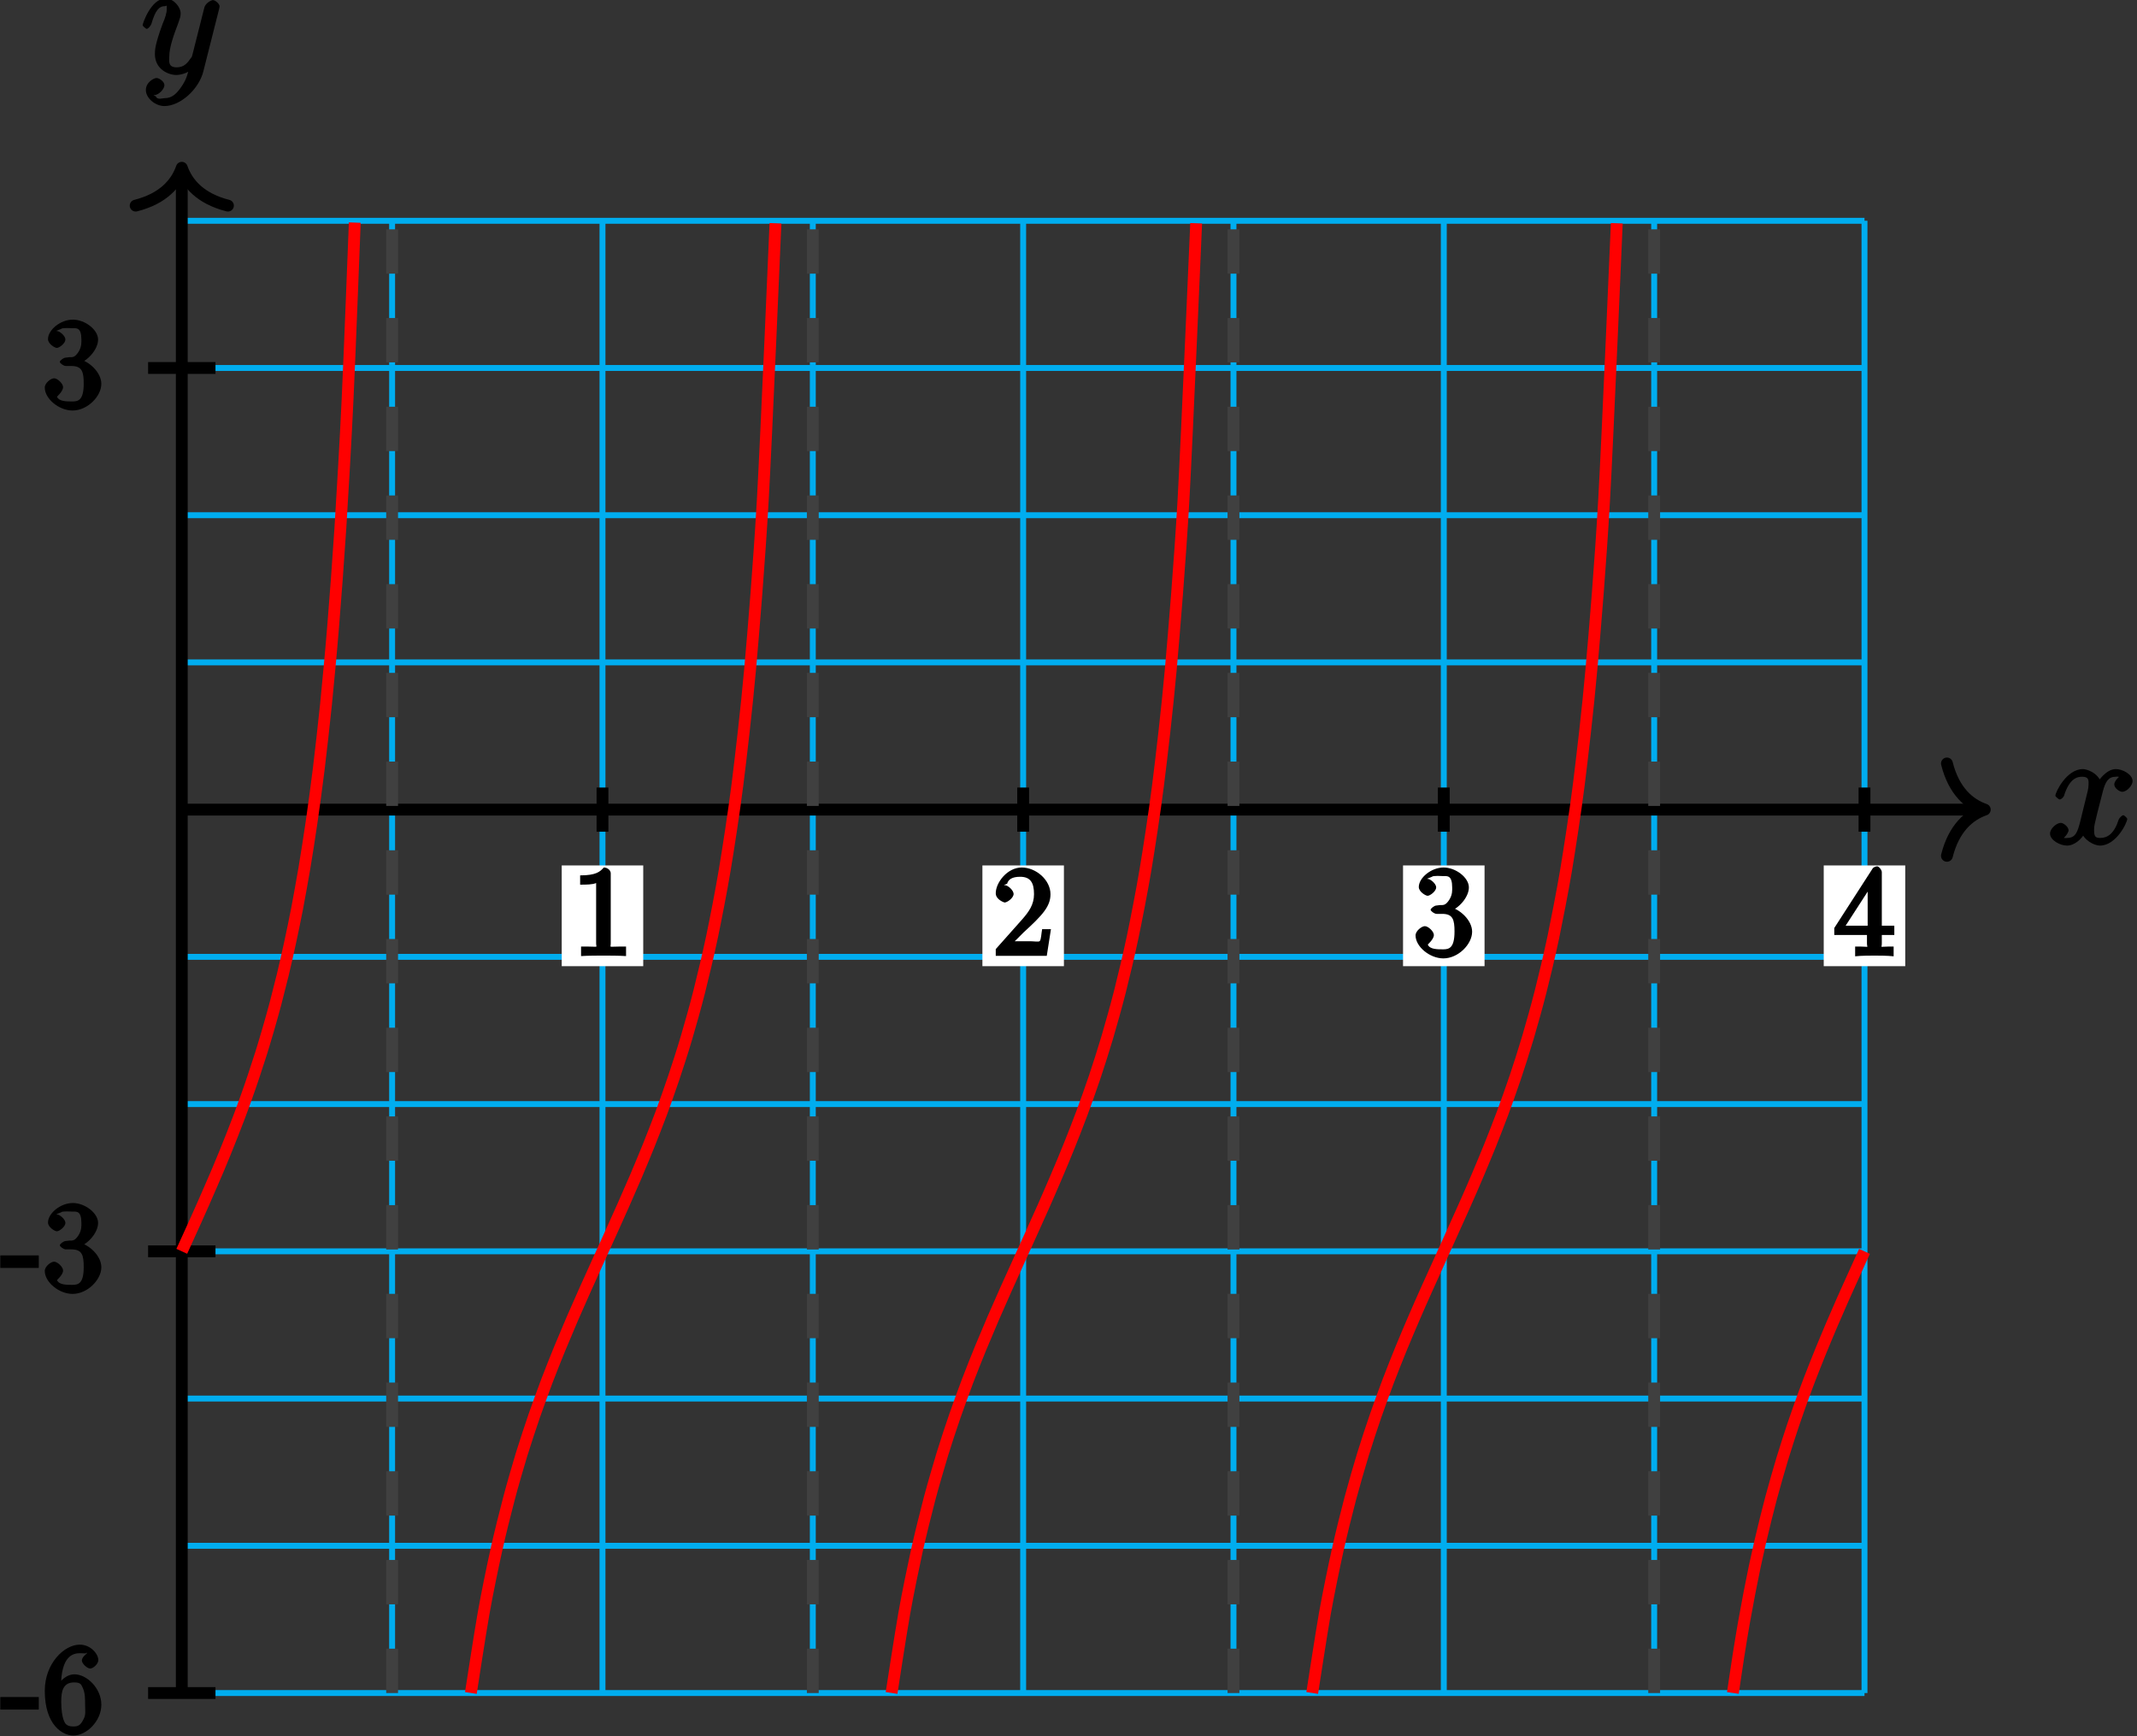 <?xml version="1.0" encoding="UTF-8"?>
<svg xmlns="http://www.w3.org/2000/svg" xmlns:xlink="http://www.w3.org/1999/xlink" width="144pt" height="117pt" viewBox="0 0 144 117" version="1.1">
<rect x="0" y="0" width="144" height="117" fill="#333333" stroke="none"/>
<defs>
<g>
<symbol overflow="visible" id="glyph0-0">
<path style="stroke:none;" d=""/>
</symbol>
<symbol overflow="visible" id="glyph0-1">
<path style="stroke:none;" d="M 5.109 -4.688 C 4.766 -4.625 4.453 -4.219 4.453 -4.016 C 4.453 -3.75 4.828 -3.516 4.984 -3.516 C 5.312 -3.516 5.688 -3.953 5.688 -4.234 C 5.688 -4.688 5.016 -5.047 4.562 -5.047 C 3.906 -5.047 3.375 -4.25 3.266 -4.047 L 3.609 -4.047 C 3.359 -4.859 2.531 -5.047 2.344 -5.047 C 1.234 -5.047 0.484 -3.484 0.484 -3.25 C 0.484 -3.203 0.703 -3 0.781 -3 C 0.859 -3 1 -3.109 1.062 -3.234 C 1.438 -4.453 1.984 -4.531 2.297 -4.531 C 2.781 -4.531 2.719 -4.234 2.719 -3.969 C 2.719 -3.734 2.641 -3.484 2.516 -2.969 L 2.156 -1.5 C 1.984 -0.844 1.859 -0.406 1.281 -0.406 C 1.234 -0.406 1.078 -0.359 0.844 -0.5 L 0.734 -0.25 C 1.125 -0.328 1.375 -0.797 1.375 -0.922 C 1.375 -1.141 1.047 -1.422 0.844 -1.422 C 0.578 -1.422 0.125 -1.047 0.125 -0.703 C 0.125 -0.25 0.812 0.109 1.266 0.109 C 1.781 0.109 2.266 -0.344 2.5 -0.781 L 2.203 -0.891 C 2.375 -0.266 3.094 0.109 3.484 0.109 C 4.594 0.109 5.328 -1.453 5.328 -1.688 C 5.328 -1.75 5.125 -1.938 5.062 -1.938 C 4.969 -1.938 4.781 -1.734 4.75 -1.641 C 4.453 -0.703 4 -0.406 3.516 -0.406 C 3.141 -0.406 3.094 -0.531 3.094 -0.984 C 3.094 -1.219 3.141 -1.391 3.312 -2.094 L 3.688 -3.562 C 3.859 -4.203 4.062 -4.531 4.547 -4.531 C 4.578 -4.531 4.75 -4.578 4.969 -4.438 Z M 5.109 -4.688 "/>
</symbol>
<symbol overflow="visible" id="glyph0-2">
<path style="stroke:none;" d="M 2.703 0.953 C 2.406 1.359 2.125 1.672 1.594 1.672 C 1.469 1.672 1.109 1.812 1.016 1.547 C 0.812 1.469 0.875 1.469 0.891 1.469 C 1.219 1.469 1.594 1.047 1.594 0.797 C 1.594 0.547 1.234 0.312 1.062 0.312 C 0.891 0.312 0.344 0.594 0.344 1.125 C 0.344 1.672 0.984 2.203 1.594 2.203 C 2.672 2.203 3.922 1.062 4.219 -0.141 L 5.281 -4.344 C 5.281 -4.391 5.312 -4.453 5.312 -4.516 C 5.312 -4.688 5.016 -4.938 4.859 -4.938 C 4.766 -4.938 4.359 -4.75 4.281 -4.422 L 3.484 -1.266 C 3.422 -1.062 3.469 -1.156 3.375 -1.031 C 3.172 -0.734 2.938 -0.406 2.422 -0.406 C 1.812 -0.406 1.922 -0.844 1.922 -1.141 C 1.922 -1.75 2.219 -2.578 2.516 -3.359 C 2.625 -3.672 2.688 -3.828 2.688 -4.031 C 2.688 -4.484 2.203 -5.047 1.672 -5.047 C 0.688 -5.047 0.125 -3.344 0.125 -3.25 C 0.125 -3.203 0.328 -3 0.406 -3 C 0.5 -3 0.672 -3.203 0.719 -3.344 C 0.984 -4.25 1.234 -4.531 1.641 -4.531 C 1.75 -4.531 1.75 -4.688 1.75 -4.328 C 1.75 -4.047 1.641 -3.734 1.469 -3.328 C 0.953 -1.922 0.953 -1.562 0.953 -1.297 C 0.953 -0.281 1.859 0.109 2.391 0.109 C 2.703 0.109 3.203 -0.031 3.469 -0.312 L 3.297 -0.484 C 3.141 0.109 3.078 0.422 2.703 0.953 Z M 2.703 0.953 "/>
</symbol>
<symbol overflow="visible" id="glyph1-0">
<path style="stroke:none;" d=""/>
</symbol>
<symbol overflow="visible" id="glyph1-1">
<path style="stroke:none;" d="M 2.469 -1.781 L 2.469 -2.422 L -0.125 -2.422 L -0.125 -1.578 L 2.469 -1.578 Z M 2.469 -1.781 "/>
</symbol>
<symbol overflow="visible" id="glyph1-2">
<path style="stroke:none;" d="M 1.234 -3.109 C 1.234 -5.219 2.062 -5.375 2.516 -5.375 C 2.812 -5.375 2.969 -5.328 2.922 -5.406 C 3.172 -5.406 2.641 -5.219 2.641 -4.875 C 2.641 -4.688 2.984 -4.344 3.203 -4.344 C 3.406 -4.344 3.75 -4.656 3.75 -4.906 C 3.75 -5.328 3.234 -5.953 2.5 -5.953 C 1.453 -5.953 0.141 -4.688 0.141 -2.844 C 0.141 -0.531 1.344 0.172 2.062 0.172 C 2.969 0.172 3.953 -0.812 3.953 -1.906 C 3.953 -3.016 2.969 -3.953 2.141 -3.953 C 1.391 -3.953 0.906 -3.109 0.828 -2.875 L 1.234 -2.875 Z M 2.062 -0.438 C 1.531 -0.438 1.484 -0.719 1.406 -0.891 C 1.328 -1.109 1.25 -1.516 1.25 -2.109 C 1.25 -2.766 1.344 -3.406 2.109 -3.406 C 2.562 -3.406 2.594 -3.281 2.719 -3 C 2.859 -2.688 2.859 -2.266 2.859 -1.906 C 2.859 -1.484 2.922 -1.234 2.75 -0.922 C 2.547 -0.516 2.391 -0.438 2.062 -0.438 Z M 2.062 -0.438 "/>
</symbol>
<symbol overflow="visible" id="glyph1-3">
<path style="stroke:none;" d="M 1.547 -3.391 C 1.406 -3.391 1.156 -3.188 1.156 -3.109 C 1.156 -3.016 1.406 -2.828 1.562 -2.828 L 1.938 -2.828 C 2.656 -2.828 2.766 -2.438 2.766 -1.641 C 2.766 -0.531 2.406 -0.438 2 -0.438 C 1.594 -0.438 1.109 -0.438 0.969 -0.75 C 0.922 -0.75 1.375 -1.094 1.375 -1.406 C 1.375 -1.641 1 -2 0.766 -2 C 0.562 -2 0.141 -1.688 0.141 -1.375 C 0.141 -0.625 1.094 0.172 2.016 0.172 C 3.016 0.172 3.953 -0.781 3.953 -1.625 C 3.953 -2.391 3.125 -3.188 2.328 -3.328 L 2.328 -2.953 C 3.062 -3.156 3.734 -3.969 3.734 -4.609 C 3.734 -5.281 2.844 -5.953 2.031 -5.953 C 1.188 -5.953 0.359 -5.25 0.359 -4.641 C 0.359 -4.312 0.828 -4.047 0.953 -4.047 C 1.125 -4.047 1.531 -4.359 1.531 -4.609 C 1.531 -4.875 1.125 -5.188 0.953 -5.188 C 0.891 -5.188 0.875 -5.188 1.25 -5.328 C 1.312 -5.422 1.953 -5.375 2 -5.375 C 2.281 -5.375 2.609 -5.438 2.609 -4.609 C 2.609 -4.453 2.641 -4.125 2.406 -3.766 C 2.156 -3.391 2.016 -3.422 1.797 -3.422 Z M 1.547 -3.391 "/>
</symbol>
<symbol overflow="visible" id="glyph1-4">
<path style="stroke:none;" d="M 2.609 -5.562 C 2.609 -5.75 2.406 -5.953 2.141 -5.953 C 1.891 -5.672 1.625 -5.422 0.547 -5.422 L 0.547 -4.797 C 0.953 -4.797 1.375 -4.797 1.625 -4.906 L 1.625 -0.844 C 1.625 -0.531 1.812 -0.625 1.078 -0.625 L 0.609 -0.625 L 0.609 0.016 C 1.031 -0.016 1.844 -0.016 2.125 -0.016 C 2.406 -0.016 3.203 -0.016 3.641 0.016 L 3.641 -0.625 L 3.172 -0.625 C 2.438 -0.625 2.609 -0.531 2.609 -0.844 Z M 2.609 -5.562 "/>
</symbol>
<symbol overflow="visible" id="glyph1-5">
<path style="stroke:none;" d="M 3.688 -1.797 L 3.328 -1.797 C 3.266 -1.453 3.266 -1.125 3.172 -1 C 3.109 -0.922 2.781 -0.984 2.531 -0.984 L 0.984 -0.984 L 1.125 -0.656 C 1.359 -0.844 1.875 -1.375 2.078 -1.578 C 3.359 -2.75 3.891 -3.328 3.891 -4.156 C 3.891 -5.109 2.922 -5.953 1.953 -5.953 C 0.984 -5.953 0.203 -4.938 0.203 -4.219 C 0.203 -3.781 0.781 -3.594 0.797 -3.594 C 0.984 -3.594 1.406 -3.906 1.406 -4.172 C 1.406 -4.406 1.031 -4.766 0.797 -4.766 C 0.734 -4.766 0.719 -4.766 0.969 -4.859 C 1.047 -5.141 1.297 -5.328 1.844 -5.328 C 2.547 -5.328 2.781 -4.922 2.781 -4.156 C 2.781 -3.438 2.422 -2.953 1.953 -2.422 L 0.203 -0.453 L 0.203 0 L 3.641 0 L 3.922 -1.797 Z M 3.688 -1.797 "/>
</symbol>
<symbol overflow="visible" id="glyph1-6">
<path style="stroke:none;" d="M 3.219 -5.641 C 3.219 -5.797 3.016 -6.031 2.906 -6.031 C 2.844 -6.031 2.656 -5.984 2.594 -5.875 L 0.016 -1.875 L 0.016 -1.406 L 2.219 -1.406 L 2.219 -0.828 C 2.219 -0.516 2.406 -0.625 1.797 -0.625 L 1.422 -0.625 L 1.422 0.031 C 1.828 -0.016 2.484 -0.016 2.719 -0.016 C 2.953 -0.016 3.625 -0.016 4.016 0.031 L 4.016 -0.625 L 3.656 -0.625 C 3.047 -0.625 3.219 -0.516 3.219 -0.828 L 3.219 -1.406 L 4.062 -1.406 L 4.062 -2.031 L 3.219 -2.031 Z M 2.266 -4.984 L 2.266 -2.031 L 0.781 -2.031 L 2.609 -4.859 Z M 2.266 -4.984 "/>
</symbol>
</g>
</defs>
<g id="surface1">
<path style="fill:none;stroke-width:0.399;stroke-linecap:butt;stroke-linejoin:miter;stroke:rgb(0%,67.839%,93.729%);stroke-opacity:1;stroke-miterlimit:10;" d="M 0 -59.53 L 113.387 -59.53 M 0 -49.608 L 113.387 -49.608 M 0 -39.686 L 113.387 -39.686 M 0 -29.764 L 113.387 -29.764 M 0 -19.842 L 113.387 -19.842 M 0 -9.92 L 113.387 -9.92 M 0 0.001 L 113.387 0.001 M 0 9.923 L 113.387 9.923 M 0 19.841 L 113.387 19.841 M 0 29.763 L 113.387 29.763 M 0 39.681 L 113.387 39.681 M 0 -59.53 L 0 39.685 M 14.172 -59.53 L 14.172 39.685 M 28.348 -59.53 L 28.348 39.685 M 42.52 -59.53 L 42.52 39.685 M 56.695 -59.53 L 56.695 39.685 M 70.867 -59.53 L 70.867 39.685 M 85.039 -59.53 L 85.039 39.685 M 99.215 -59.53 L 99.215 39.685 M 113.387 -59.53 L 113.387 39.685 " transform="matrix(1,0,0,-1,12.25,54.56)"/>
<path style="fill:none;stroke-width:0.797;stroke-linecap:butt;stroke-linejoin:miter;stroke:rgb(0%,0%,0%);stroke-opacity:1;stroke-miterlimit:10;" d="M 0 0.001 L 121.094 0.001 " transform="matrix(1,0,0,-1,12.25,54.56)"/>
<path style="fill:none;stroke-width:0.797;stroke-linecap:round;stroke-linejoin:round;stroke:rgb(0%,0%,0%);stroke-opacity:1;stroke-miterlimit:10;" d="M -2.551 3.111 C -2.083 1.244 -1.048 0.365 -0.001 0.001 C -1.048 -0.362 -2.083 -1.245 -2.551 -3.112 " transform="matrix(1,0,0,-1,133.743,54.56)"/>
<g style="fill:rgb(0%,0%,0%);fill-opacity:1;">
  <use xlink:href="#glyph0-1" x="138.015" y="56.874"/>
</g>
<path style="fill:none;stroke-width:0.797;stroke-linecap:butt;stroke-linejoin:miter;stroke:rgb(0%,0%,0%);stroke-opacity:1;stroke-miterlimit:10;" d="M 0 -59.53 L 0 42.857 " transform="matrix(1,0,0,-1,12.25,54.56)"/>
<path style="fill:none;stroke-width:0.797;stroke-linecap:round;stroke-linejoin:round;stroke:rgb(0%,0%,0%);stroke-opacity:1;stroke-miterlimit:10;" d="M -2.552 3.109 C -2.083 1.246 -1.048 0.363 -0.001 0 C -1.048 -0.363 -2.083 -1.246 -2.552 -3.109 " transform="matrix(0,-1,-1,0,12.25,11.304)"/>
<g style="fill:rgb(0%,0%,0%);fill-opacity:1;">
  <use xlink:href="#glyph0-2" x="9.485" y="4.944"/>
</g>
<path style="fill:none;stroke-width:0.797;stroke-linecap:butt;stroke-linejoin:miter;stroke:rgb(0%,0%,0%);stroke-opacity:1;stroke-miterlimit:10;" d="M 2.27 -59.53 L -2.27 -59.53 " transform="matrix(1,0,0,-1,12.25,54.56)"/>
<g style="fill:rgb(0%,0%,0%);fill-opacity:1;">
  <use xlink:href="#glyph1-1" x="0.145" y="116.782"/>
  <use xlink:href="#glyph1-2" x="2.876" y="116.782"/>
</g>
<path style="fill:none;stroke-width:0.797;stroke-linecap:butt;stroke-linejoin:miter;stroke:rgb(0%,0%,0%);stroke-opacity:1;stroke-miterlimit:10;" d="M 2.27 -29.764 L -2.27 -29.764 " transform="matrix(1,0,0,-1,12.25,54.56)"/>
<g style="fill:rgb(0%,0%,0%);fill-opacity:1;">
  <use xlink:href="#glyph1-1" x="0.145" y="87.022"/>
  <use xlink:href="#glyph1-3" x="2.876" y="87.022"/>
</g>
<path style="fill:none;stroke-width:0.797;stroke-linecap:butt;stroke-linejoin:miter;stroke:rgb(0%,0%,0%);stroke-opacity:1;stroke-miterlimit:10;" d="M 2.27 29.763 L -2.27 29.763 " transform="matrix(1,0,0,-1,12.25,54.56)"/>
<g style="fill:rgb(0%,0%,0%);fill-opacity:1;">
  <use xlink:href="#glyph1-3" x="2.875" y="27.492"/>
</g>
<path style="fill:none;stroke-width:0.797;stroke-linecap:butt;stroke-linejoin:miter;stroke:rgb(0%,0%,0%);stroke-opacity:1;stroke-miterlimit:10;" d="M 28.348 1.49 L 28.348 -1.487 " transform="matrix(1,0,0,-1,12.25,54.56)"/>
<path style=" stroke:none;fill-rule:nonzero;fill:rgb(100%,100%,100%);fill-opacity:1;" d="M 43.344 58.32 L 37.852 58.32 L 37.852 65.109 L 43.344 65.109 Z M 43.344 58.32 "/>
<g style="fill:rgb(0%,0%,0%);fill-opacity:1;">
  <use xlink:href="#glyph1-4" x="38.545" y="64.412"/>
</g>
<path style="fill:none;stroke-width:0.797;stroke-linecap:butt;stroke-linejoin:miter;stroke:rgb(0%,0%,0%);stroke-opacity:1;stroke-miterlimit:10;" d="M 56.695 1.49 L 56.695 -1.487 " transform="matrix(1,0,0,-1,12.25,54.56)"/>
<path style=" stroke:none;fill-rule:nonzero;fill:rgb(100%,100%,100%);fill-opacity:1;" d="M 71.691 58.32 L 66.199 58.32 L 66.199 65.109 L 71.691 65.109 Z M 71.691 58.32 "/>
<g style="fill:rgb(0%,0%,0%);fill-opacity:1;">
  <use xlink:href="#glyph1-5" x="66.895" y="64.412"/>
</g>
<path style="fill:none;stroke-width:0.797;stroke-linecap:butt;stroke-linejoin:miter;stroke:rgb(0%,0%,0%);stroke-opacity:1;stroke-miterlimit:10;" d="M 85.039 1.49 L 85.039 -1.487 " transform="matrix(1,0,0,-1,12.25,54.56)"/>
<path style=" stroke:none;fill-rule:nonzero;fill:rgb(100%,100%,100%);fill-opacity:1;" d="M 100.035 58.32 L 94.543 58.32 L 94.543 65.109 L 100.035 65.109 Z M 100.035 58.32 "/>
<g style="fill:rgb(0%,0%,0%);fill-opacity:1;">
  <use xlink:href="#glyph1-3" x="95.245" y="64.412"/>
</g>
<path style="fill:none;stroke-width:0.797;stroke-linecap:butt;stroke-linejoin:miter;stroke:rgb(0%,0%,0%);stroke-opacity:1;stroke-miterlimit:10;" d="M 113.387 1.49 L 113.387 -1.487 " transform="matrix(1,0,0,-1,12.25,54.56)"/>
<path style=" stroke:none;fill-rule:nonzero;fill:rgb(100%,100%,100%);fill-opacity:1;" d="M 128.383 58.32 L 122.891 58.32 L 122.891 65.109 L 128.383 65.109 Z M 128.383 58.32 "/>
<g style="fill:rgb(0%,0%,0%);fill-opacity:1;">
  <use xlink:href="#glyph1-6" x="123.585" y="64.412"/>
</g>
<path style="fill:none;stroke-width:0.797;stroke-linecap:butt;stroke-linejoin:miter;stroke:rgb(25%,25%,25%);stroke-opacity:1;stroke-dasharray:2.989,2.989;stroke-miterlimit:10;" d="M 14.172 -59.53 L 14.172 39.685 " transform="matrix(1,0,0,-1,12.25,54.56)"/>
<path style="fill:none;stroke-width:0.797;stroke-linecap:butt;stroke-linejoin:miter;stroke:rgb(25%,25%,25%);stroke-opacity:1;stroke-dasharray:2.989,2.989;stroke-miterlimit:10;" d="M 42.52 -59.53 L 42.52 39.685 " transform="matrix(1,0,0,-1,12.25,54.56)"/>
<path style="fill:none;stroke-width:0.797;stroke-linecap:butt;stroke-linejoin:miter;stroke:rgb(25%,25%,25%);stroke-opacity:1;stroke-dasharray:2.989,2.989;stroke-miterlimit:10;" d="M 70.867 -59.53 L 70.867 39.685 " transform="matrix(1,0,0,-1,12.25,54.56)"/>
<path style="fill:none;stroke-width:0.797;stroke-linecap:butt;stroke-linejoin:miter;stroke:rgb(25%,25%,25%);stroke-opacity:1;stroke-dasharray:2.989,2.989;stroke-miterlimit:10;" d="M 99.215 -59.53 L 99.215 39.685 " transform="matrix(1,0,0,-1,12.25,54.56)"/>
<path style="fill:none;stroke-width:0.797;stroke-linecap:butt;stroke-linejoin:miter;stroke:rgb(100%,0%,0%);stroke-opacity:1;stroke-miterlimit:10;" d="M 0 -29.764 C 0 -29.764 0.352 -28.995 0.484 -28.698 C 0.621 -28.397 0.836 -27.92 0.973 -27.62 C 1.105 -27.319 1.324 -26.838 1.457 -26.534 C 1.594 -26.229 1.809 -25.737 1.941 -25.424 C 2.078 -25.116 2.293 -24.612 2.43 -24.292 C 2.562 -23.971 2.781 -23.456 2.914 -23.124 C 3.051 -22.795 3.266 -22.256 3.398 -21.913 C 3.535 -21.569 3.75 -21.01 3.887 -20.647 C 4.02 -20.288 4.238 -19.702 4.371 -19.319 C 4.508 -18.94 4.723 -18.319 4.855 -17.917 C 4.992 -17.514 5.207 -16.846 5.344 -16.417 C 5.477 -15.987 5.695 -15.272 5.828 -14.803 C 5.965 -14.338 6.18 -13.565 6.316 -13.057 C 6.449 -12.549 6.664 -11.702 6.801 -11.143 C 6.934 -10.585 7.152 -9.647 7.285 -9.022 C 7.422 -8.401 7.637 -7.354 7.773 -6.655 C 7.906 -5.952 8.121 -4.768 8.258 -3.963 C 8.391 -3.163 8.609 -1.799 8.742 -0.87 C 8.879 0.064 9.094 1.65 9.23 2.751 C 9.363 3.853 9.578 5.736 9.715 7.072 C 9.848 8.404 10.066 10.697 10.199 12.353 C 10.336 14.009 10.551 16.876 10.688 19.001 C 10.82 21.126 11.039 24.818 11.172 27.669 C 11.309 30.521 11.656 39.56 11.656 39.56 " transform="matrix(1,0,0,-1,12.25,54.56)"/>
<path style="fill:none;stroke-width:0.797;stroke-linecap:butt;stroke-linejoin:miter;stroke:rgb(100%,0%,0%);stroke-opacity:1;stroke-miterlimit:10;" d="M 19.48 -59.526 C 19.48 -59.526 20.098 -55.495 20.336 -54.159 C 20.57 -52.827 20.953 -50.995 21.191 -49.92 C 21.426 -48.846 21.809 -47.323 22.047 -46.424 C 22.281 -45.526 22.664 -44.221 22.898 -43.444 C 23.137 -42.67 23.52 -41.522 23.754 -40.835 C 23.992 -40.147 24.375 -39.112 24.609 -38.483 C 24.848 -37.858 25.227 -36.905 25.465 -36.323 C 25.703 -35.745 26.082 -34.846 26.32 -34.295 C 26.559 -33.745 26.938 -32.885 27.176 -32.354 C 27.414 -31.823 27.793 -30.983 28.031 -30.46 C 28.27 -29.936 28.648 -29.104 28.887 -28.577 C 29.125 -28.053 29.504 -27.21 29.742 -26.674 C 29.98 -26.139 30.359 -25.272 30.598 -24.713 C 30.832 -24.155 31.215 -23.245 31.453 -22.655 C 31.688 -22.061 32.07 -21.092 32.309 -20.452 C 32.543 -19.811 32.926 -18.749 33.16 -18.042 C 33.398 -17.335 33.781 -16.151 34.016 -15.346 C 34.254 -14.542 34.637 -13.186 34.871 -12.249 C 35.109 -11.311 35.488 -9.717 35.727 -8.585 C 35.965 -7.452 36.344 -5.514 36.582 -4.092 C 36.82 -2.674 37.199 -0.221 37.438 1.658 C 37.676 3.537 38.055 6.779 38.293 9.439 C 38.531 12.099 38.91 16.662 39.148 20.833 C 39.387 25.009 40.004 39.513 40.004 39.513 " transform="matrix(1,0,0,-1,12.25,54.56)"/>
<path style="fill:none;stroke-width:0.797;stroke-linecap:butt;stroke-linejoin:miter;stroke:rgb(100%,0%,0%);stroke-opacity:1;stroke-miterlimit:10;" d="M 47.828 -59.526 C 47.828 -59.526 48.445 -55.495 48.684 -54.159 C 48.918 -52.827 49.301 -50.995 49.535 -49.92 C 49.773 -48.846 50.156 -47.323 50.391 -46.424 C 50.629 -45.526 51.012 -44.221 51.246 -43.444 C 51.484 -42.67 51.863 -41.522 52.102 -40.835 C 52.34 -40.147 52.719 -39.112 52.957 -38.483 C 53.195 -37.858 53.574 -36.905 53.812 -36.323 C 54.051 -35.745 54.43 -34.846 54.668 -34.295 C 54.906 -33.745 55.285 -32.885 55.523 -32.354 C 55.762 -31.823 56.141 -30.983 56.379 -30.46 C 56.613 -29.936 56.996 -29.104 57.234 -28.577 C 57.469 -28.053 57.852 -27.21 58.09 -26.674 C 58.324 -26.139 58.707 -25.272 58.941 -24.713 C 59.18 -24.155 59.562 -23.245 59.797 -22.655 C 60.035 -22.061 60.418 -21.092 60.652 -20.452 C 60.891 -19.811 61.27 -18.749 61.508 -18.042 C 61.746 -17.335 62.125 -16.151 62.363 -15.346 C 62.602 -14.542 62.98 -13.186 63.219 -12.249 C 63.457 -11.311 63.836 -9.717 64.074 -8.585 C 64.312 -7.452 64.691 -5.514 64.93 -4.092 C 65.168 -2.674 65.547 -0.221 65.785 1.658 C 66.023 3.537 66.402 6.779 66.641 9.439 C 66.875 12.099 67.258 16.662 67.496 20.833 C 67.73 25.009 68.352 39.513 68.352 39.513 " transform="matrix(1,0,0,-1,12.25,54.56)"/>
<path style="fill:none;stroke-width:0.797;stroke-linecap:butt;stroke-linejoin:miter;stroke:rgb(100%,0%,0%);stroke-opacity:1;stroke-miterlimit:10;" d="M 76.172 -59.526 C 76.172 -59.526 76.793 -55.495 77.027 -54.159 C 77.266 -52.827 77.645 -50.995 77.883 -49.92 C 78.121 -48.846 78.5 -47.323 78.738 -46.424 C 78.977 -45.526 79.355 -44.221 79.594 -43.444 C 79.832 -42.67 80.211 -41.522 80.449 -40.835 C 80.688 -40.147 81.066 -39.112 81.305 -38.483 C 81.543 -37.858 81.922 -36.905 82.16 -36.323 C 82.398 -35.745 82.777 -34.846 83.016 -34.295 C 83.25 -33.745 83.633 -32.885 83.871 -32.354 C 84.105 -31.823 84.488 -30.983 84.727 -30.46 C 84.961 -29.936 85.344 -29.104 85.578 -28.577 C 85.816 -28.053 86.199 -27.21 86.434 -26.674 C 86.672 -26.139 87.055 -25.272 87.289 -24.713 C 87.527 -24.155 87.906 -23.245 88.145 -22.655 C 88.383 -22.061 88.762 -21.092 89 -20.452 C 89.238 -19.811 89.617 -18.749 89.855 -18.042 C 90.094 -17.335 90.473 -16.151 90.711 -15.346 C 90.949 -14.542 91.328 -13.186 91.566 -12.249 C 91.805 -11.311 92.184 -9.717 92.422 -8.585 C 92.656 -7.452 93.039 -5.514 93.277 -4.092 C 93.512 -2.674 93.895 -0.221 94.133 1.658 C 94.367 3.537 94.75 6.779 94.984 9.439 C 95.223 12.099 95.605 16.662 95.84 20.833 C 96.078 25.009 96.695 39.513 96.695 39.513 " transform="matrix(1,0,0,-1,12.25,54.56)"/>
<path style="fill:none;stroke-width:0.797;stroke-linecap:butt;stroke-linejoin:miter;stroke:rgb(100%,0%,0%);stroke-opacity:1;stroke-miterlimit:10;" d="M 104.52 -59.526 C 104.52 -59.526 104.785 -57.69 104.891 -57.038 C 104.992 -56.381 105.156 -55.401 105.258 -54.815 C 105.363 -54.225 105.527 -53.342 105.629 -52.811 C 105.73 -52.28 105.895 -51.471 105.996 -50.987 C 106.102 -50.502 106.266 -49.76 106.367 -49.315 C 106.469 -48.87 106.633 -48.19 106.738 -47.776 C 106.84 -47.366 107.004 -46.729 107.105 -46.346 C 107.207 -45.963 107.371 -45.374 107.477 -45.014 C 107.578 -44.655 107.742 -44.096 107.844 -43.76 C 107.945 -43.42 108.113 -42.897 108.215 -42.577 C 108.316 -42.256 108.48 -41.756 108.582 -41.456 C 108.688 -41.151 108.852 -40.674 108.953 -40.385 C 109.055 -40.096 109.219 -39.639 109.32 -39.362 C 109.426 -39.085 109.59 -38.647 109.691 -38.377 C 109.793 -38.112 109.957 -37.69 110.062 -37.428 C 110.164 -37.17 110.328 -36.76 110.43 -36.51 C 110.531 -36.256 110.699 -35.862 110.801 -35.616 C 110.902 -35.37 111.066 -34.983 111.168 -34.741 C 111.273 -34.502 111.438 -34.124 111.539 -33.889 C 111.641 -33.651 111.805 -33.28 111.906 -33.045 C 112.012 -32.815 112.176 -32.448 112.277 -32.217 C 112.379 -31.987 112.543 -31.624 112.648 -31.397 C 112.75 -31.17 112.914 -30.807 113.016 -30.581 C 113.117 -30.354 113.387 -29.768 113.387 -29.768 " transform="matrix(1,0,0,-1,12.25,54.56)"/>
</g>
</svg>

